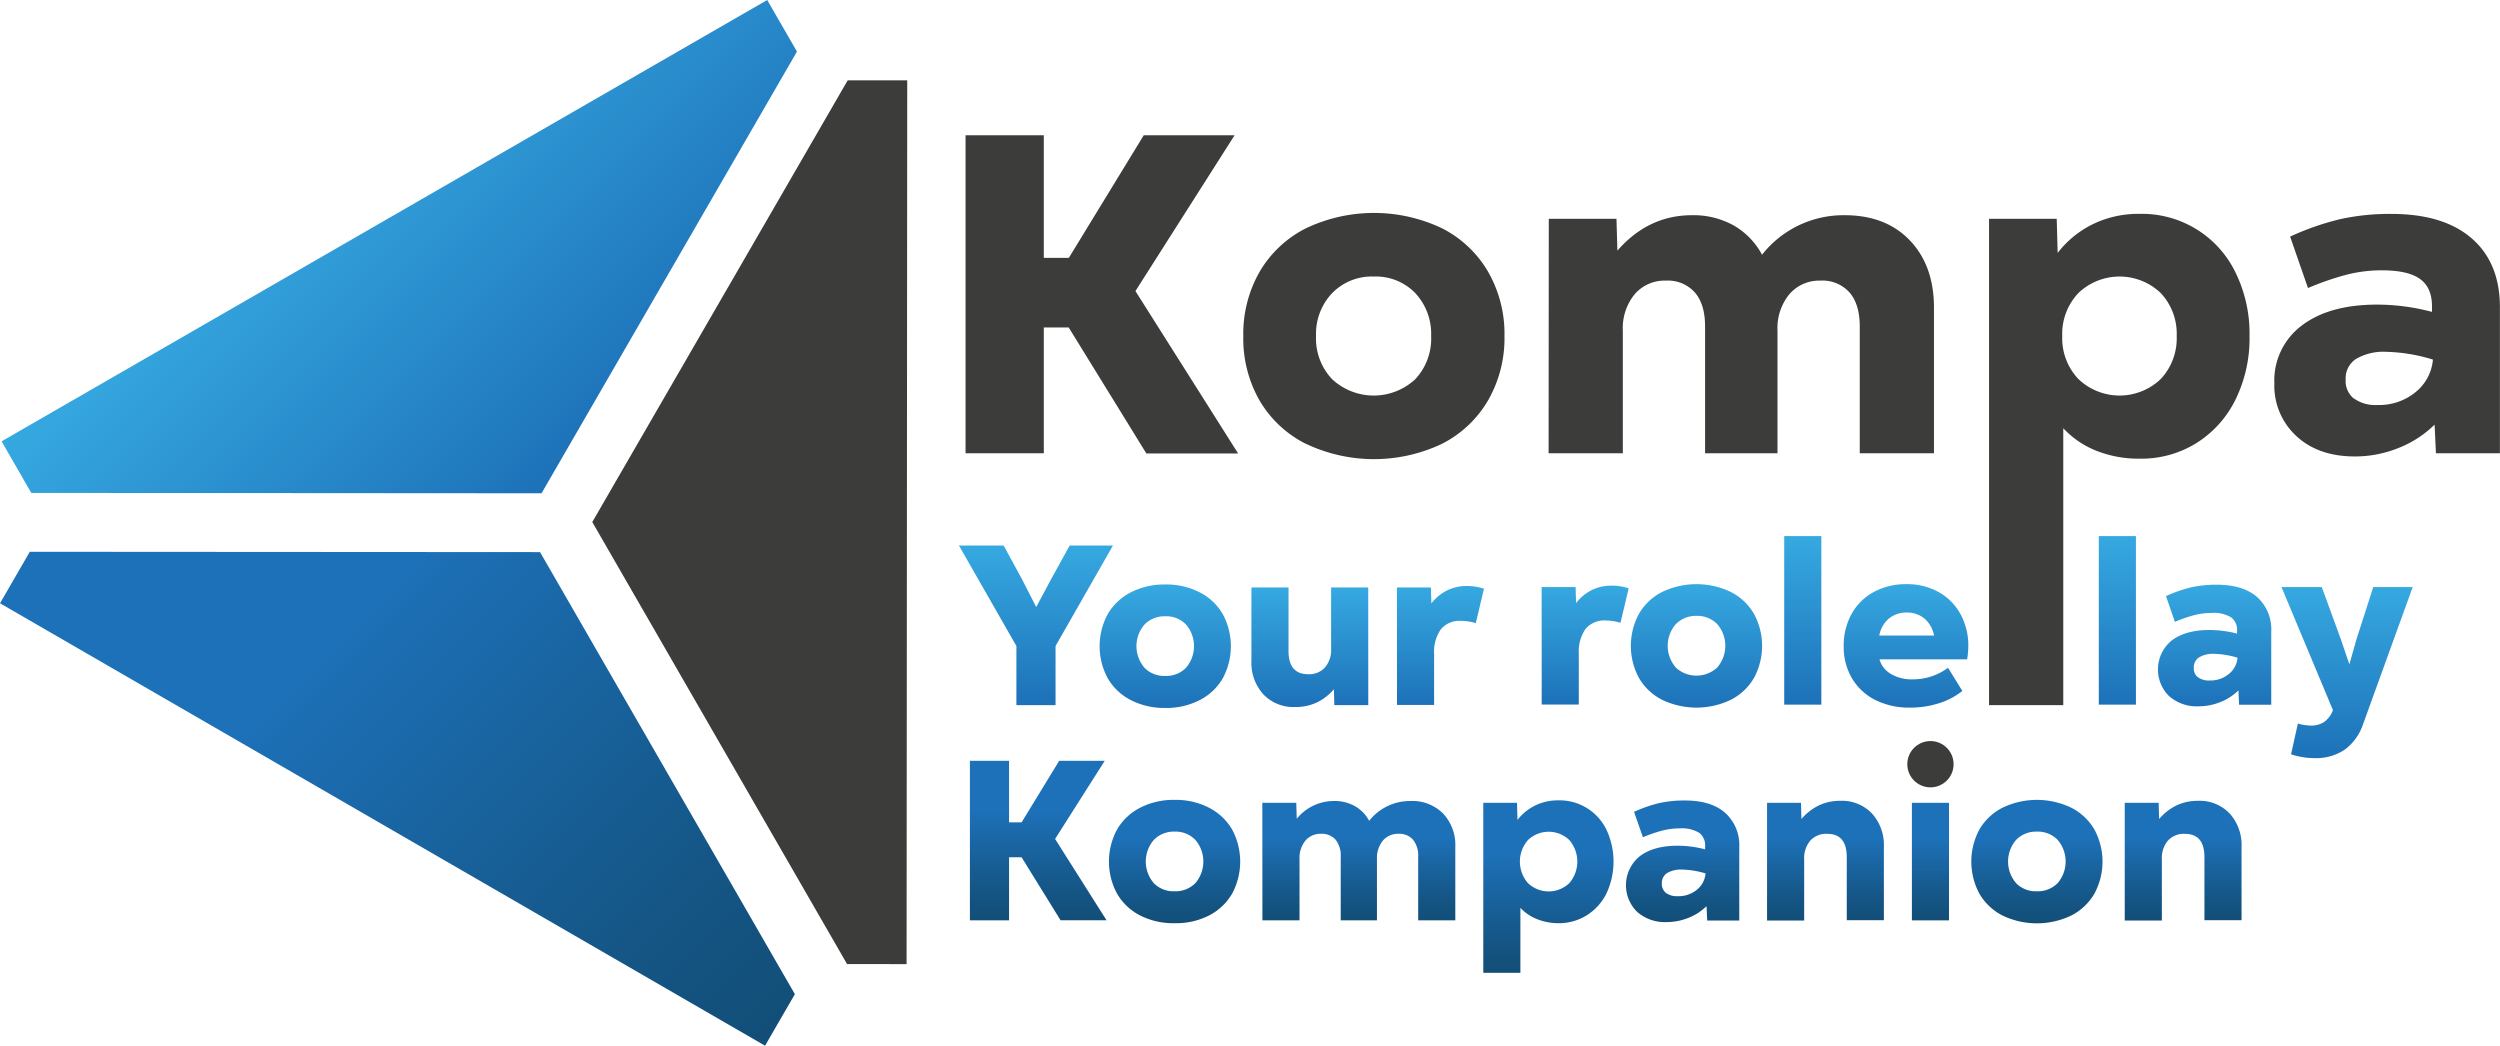 <svg id="Calque_1" data-name="Calque 1" xmlns="http://www.w3.org/2000/svg" xmlns:xlink="http://www.w3.org/1999/xlink" viewBox="0 0 538.89 225.41"><defs><style>.cls-1{fill:url(#Dégradé_sans_nom_22);}.cls-2{fill:#3c3c3b;}.cls-3{fill:url(#Dégradé_sans_nom_27);}.cls-4{fill:url(#Dégradé_sans_nom_22-2);}.cls-5{fill:url(#Dégradé_sans_nom_22-3);}.cls-6{fill:url(#Dégradé_sans_nom_22-4);}.cls-7{fill:url(#Dégradé_sans_nom_22-5);}.cls-8{fill:url(#Dégradé_sans_nom_22-6);}.cls-9{fill:url(#Dégradé_sans_nom_22-7);}.cls-10{fill:url(#Dégradé_sans_nom_22-8);}.cls-11{fill:url(#Dégradé_sans_nom_22-9);}.cls-12{fill:url(#Dégradé_sans_nom_22-10);}.cls-13{fill:url(#Dégradé_sans_nom_22-11);}.cls-14{fill:url(#Dégradé_sans_nom_22-12);}.cls-15{fill:url(#Dégradé_sans_nom_27-2);}.cls-16{fill:url(#Dégradé_sans_nom_27-3);}.cls-17{fill:url(#Dégradé_sans_nom_27-4);}.cls-18{fill:url(#Dégradé_sans_nom_27-5);}.cls-19{fill:url(#Dégradé_sans_nom_27-6);}.cls-20{fill:url(#Dégradé_sans_nom_27-7);}.cls-21{fill:url(#Dégradé_sans_nom_27-8);}.cls-22{fill:url(#Dégradé_sans_nom_27-9);}.cls-23{fill:url(#Dégradé_sans_nom_27-10);}</style><linearGradient id="Dégradé_sans_nom_22" x1="64.2" y1="31.27" x2="128" y2="95.06" gradientUnits="userSpaceOnUse"><stop offset="0" stop-color="#36a9e1"/><stop offset="1" stop-color="#1d71b8"/></linearGradient><linearGradient id="Dégradé_sans_nom_27" x1="29.52" y1="95.84" x2="162" y2="228.32" gradientUnits="userSpaceOnUse"><stop offset="0.32" stop-color="#1d71b8"/><stop offset="0.36" stop-color="#1c6eb3"/><stop offset="0.78" stop-color="#155788"/><stop offset="1" stop-color="#124e77"/></linearGradient><linearGradient id="Dégradé_sans_nom_22-2" x1="223.31" y1="117.6" x2="223.31" y2="151.96" xlink:href="#Dégradé_sans_nom_22"/><linearGradient id="Dégradé_sans_nom_22-3" x1="251.17" y1="125.99" x2="251.17" y2="152.6" xlink:href="#Dégradé_sans_nom_22"/><linearGradient id="Dégradé_sans_nom_22-4" x1="282.35" y1="126.63" x2="282.35" y2="152.36" xlink:href="#Dégradé_sans_nom_22"/><linearGradient id="Dégradé_sans_nom_22-5" x1="310.5" y1="126.29" x2="310.5" y2="151.96" xlink:href="#Dégradé_sans_nom_22"/><linearGradient id="Dégradé_sans_nom_22-6" x1="341.69" y1="126.21" x2="341.69" y2="151.89" xlink:href="#Dégradé_sans_nom_22"/><linearGradient id="Dégradé_sans_nom_22-7" x1="365.67" y1="125.92" x2="365.67" y2="152.53" xlink:href="#Dégradé_sans_nom_22"/><linearGradient id="Dégradé_sans_nom_22-8" x1="388.6" y1="115.56" x2="388.6" y2="151.89" xlink:href="#Dégradé_sans_nom_22"/><linearGradient id="Dégradé_sans_nom_22-9" x1="410.84" y1="125.92" x2="410.84" y2="152.53" xlink:href="#Dégradé_sans_nom_22"/><linearGradient id="Dégradé_sans_nom_22-10" x1="456.41" y1="115.56" x2="456.41" y2="151.89" xlink:href="#Dégradé_sans_nom_22"/><linearGradient id="Dégradé_sans_nom_22-11" x1="477.38" y1="126.02" x2="477.38" y2="152.23" xlink:href="#Dégradé_sans_nom_22"/><linearGradient id="Dégradé_sans_nom_22-12" x1="505.93" y1="126.55" x2="505.93" y2="163.43" xlink:href="#Dégradé_sans_nom_22"/><linearGradient id="Dégradé_sans_nom_27-2" x1="223.79" y1="164.02" x2="223.79" y2="198.39" xlink:href="#Dégradé_sans_nom_27"/><linearGradient id="Dégradé_sans_nom_27-3" x1="253.18" y1="172.42" x2="253.18" y2="199.03" xlink:href="#Dégradé_sans_nom_27"/><linearGradient id="Dégradé_sans_nom_27-4" x1="292.92" y1="172.66" x2="292.92" y2="198.39" xlink:href="#Dégradé_sans_nom_27"/><linearGradient id="Dégradé_sans_nom_27-5" x1="333.79" y1="172.52" x2="333.79" y2="209.68" xlink:href="#Dégradé_sans_nom_27"/><linearGradient id="Dégradé_sans_nom_27-6" x1="362.71" y1="172.52" x2="362.71" y2="198.73" xlink:href="#Dégradé_sans_nom_27"/><linearGradient id="Dégradé_sans_nom_27-7" x1="393.49" y1="172.66" x2="393.49" y2="198.39" xlink:href="#Dégradé_sans_nom_27"/><linearGradient id="Dégradé_sans_nom_27-8" x1="416.12" y1="173.05" x2="416.12" y2="198.39" xlink:href="#Dégradé_sans_nom_27"/><linearGradient id="Dégradé_sans_nom_27-9" x1="439.05" y1="172.42" x2="439.05" y2="199.03" xlink:href="#Dégradé_sans_nom_27"/><linearGradient id="Dégradé_sans_nom_27-10" x1="470.57" y1="172.66" x2="470.57" y2="198.39" xlink:href="#Dégradé_sans_nom_27"/></defs><polygon class="cls-1" points="116.73 106.33 171.79 11.12 165.38 0 0.34 95.13 6.74 106.25 116.73 106.33"/><polygon class="cls-2" points="127.67 112.53 182.59 207.81 195.42 207.82 195.56 17.32 182.73 17.31 127.67 112.53"/><polygon class="cls-3" points="116.41 119.01 6.42 118.94 0 130.04 164.91 225.41 171.34 214.3 116.41 119.01"/><path class="cls-2" d="M230.36,70.58H225V97.7H208.13V29.16H225V55.59h5.39l16.15-26.43h19.58L244.75,62.74l22.13,35H247.1Z"/><path class="cls-2" d="M281.42,95.64a24.13,24.13,0,0,1-9.94-9.35A26.91,26.91,0,0,1,268,72.44a26.9,26.9,0,0,1,3.52-13.86,24.13,24.13,0,0,1,9.94-9.35,34.15,34.15,0,0,1,29.42,0,24.18,24.18,0,0,1,9.89,9.35,26.9,26.9,0,0,1,3.53,13.86,26.92,26.92,0,0,1-3.53,13.85,24.18,24.18,0,0,1-9.89,9.35,34.15,34.15,0,0,1-29.42,0Zm5.73-13.9a13.16,13.16,0,0,0,17.92,0,12.79,12.79,0,0,0,3.42-9.3,12.85,12.85,0,0,0-3.42-9.26,11.81,11.81,0,0,0-8.91-3.57,11.94,11.94,0,0,0-9,3.57,12.73,12.73,0,0,0-3.48,9.26A12.75,12.75,0,0,0,287.15,81.74Z"/><path class="cls-2" d="M333.85,47.17h14.59l.2,6.86q6.66-7.64,16.06-7.64a17.79,17.79,0,0,1,9,2.2,15.92,15.92,0,0,1,6.12,6.32,22.32,22.32,0,0,1,17.82-8.52q8.81,0,14,5.39t5.24,14.39V97.7h-16V70.38q0-4.8-2.21-7.34a7.78,7.78,0,0,0-6.22-2.55,8.5,8.5,0,0,0-6.75,2.94,11.53,11.53,0,0,0-2.55,7.83V97.7H367.54V70.38q0-4.8-2.21-7.34a7.75,7.75,0,0,0-6.21-2.55,8.5,8.5,0,0,0-6.76,2.94,11.53,11.53,0,0,0-2.55,7.83V97.7h-16Z"/><path class="cls-2" d="M452,97.21a19.7,19.7,0,0,1-7.25-4.9V152h-16V47.17h14.59l.2,7.35a21.55,21.55,0,0,1,7.63-6.22,22.42,22.42,0,0,1,10-2.2A22.39,22.39,0,0,1,481.9,58.78a29.94,29.94,0,0,1,3,13.66,29.93,29.93,0,0,1-3,13.65,23,23,0,0,1-8.42,9.4,22.48,22.48,0,0,1-12.24,3.38A24.76,24.76,0,0,1,452,97.21ZM448,81.69a12.84,12.84,0,0,0,17.77,0,12.79,12.79,0,0,0,3.43-9.25,12.82,12.82,0,0,0-3.43-9.26,12.84,12.84,0,0,0-17.77,0,12.76,12.76,0,0,0-3.47,9.26A12.74,12.74,0,0,0,448,81.69Z"/><path class="cls-2" d="M495,94a14.75,14.75,0,0,1-4.75-11.4,14.77,14.77,0,0,1,5.93-12.44q5.93-4.5,16.2-4.5a46.29,46.29,0,0,1,11.85,1.57V66q0-4-2.59-5.87t-8.28-1.86a30.43,30.43,0,0,0-7.49.93,60.5,60.5,0,0,0-8.37,2.89L493.65,51a58.55,58.55,0,0,1,10.82-3.77,49.81,49.81,0,0,1,11-1.12q11.25,0,17.33,5.28t6.07,14.89V97.7H525.08l-.29-6.17a23,23,0,0,1-7.69,5,25,25,0,0,1-9.54,1.86Q499.72,98.38,495,94Zm12.39-8.12a7.93,7.93,0,0,0,5.09,1.42,12.37,12.37,0,0,0,8.23-2.79,10.09,10.09,0,0,0,3.72-7,36.91,36.91,0,0,0-10-1.67,11.76,11.76,0,0,0-6.56,1.52,5,5,0,0,0-2.25,4.46A4.9,4.9,0,0,0,507.36,85.9Z"/><path class="cls-4" d="M219.09,139.25,206.71,117.6h9.63l3.88,7.11,3.14,6.14,3.29-6.14,3.92-7.11h9.33l-12.37,21.65V152h-8.44Z"/><path class="cls-5" d="M243.8,150.93a12.06,12.06,0,0,1-5-4.69,14.51,14.51,0,0,1,0-13.89,12.12,12.12,0,0,1,5-4.69,15.87,15.87,0,0,1,7.39-1.67,15.7,15.7,0,0,1,7.37,1.67,12.13,12.13,0,0,1,5,4.69,14.58,14.58,0,0,1,0,13.89,12.07,12.07,0,0,1-5,4.69,15.58,15.58,0,0,1-7.37,1.67A15.75,15.75,0,0,1,243.8,150.93Zm2.88-7a6,6,0,0,0,4.51,1.77,5.93,5.93,0,0,0,4.47-1.77,7.15,7.15,0,0,0,0-9.3,5.88,5.88,0,0,0-4.47-1.79,6,6,0,0,0-4.49,1.79,7.11,7.11,0,0,0,0,9.3Z"/><path class="cls-6" d="M294.94,152h-7.32l-.09-3.43a11.21,11.21,0,0,1-3.76,2.89,10.79,10.79,0,0,1-4.59.94,8.93,8.93,0,0,1-6.87-2.75,10.08,10.08,0,0,1-2.56-7.17V126.63h8v13.7c0,3.3,1.4,5,4.22,5a4.58,4.58,0,0,0,3.65-1.48,5.76,5.76,0,0,0,1.31-4V126.63h8Z"/><path class="cls-7" d="M301.12,126.63h7.32l.1,3.44a9.87,9.87,0,0,1,3.29-2.75,9.44,9.44,0,0,1,4.47-1,10.8,10.8,0,0,1,3.58.59l-1.77,7.41a10.73,10.73,0,0,0-3.14-.49,5.19,5.19,0,0,0-4.42,1.87,8.47,8.47,0,0,0-1.42,5.25v11h-8Z"/><path class="cls-8" d="M332.31,126.55h7.32l.1,3.44a10,10,0,0,1,3.29-2.75,9.39,9.39,0,0,1,4.47-1,11.06,11.06,0,0,1,3.58.59l-1.77,7.42a10.75,10.75,0,0,0-3.14-.5,5.22,5.22,0,0,0-4.42,1.87,8.47,8.47,0,0,0-1.42,5.25v11h-8Z"/><path class="cls-9" d="M358.31,150.86a12.06,12.06,0,0,1-5-4.69,14.51,14.51,0,0,1,0-13.89,12,12,0,0,1,5-4.69,17.12,17.12,0,0,1,14.75,0,12.07,12.07,0,0,1,5,4.69,14.51,14.51,0,0,1,0,13.89,12.13,12.13,0,0,1-5,4.69,17.12,17.12,0,0,1-14.75,0Zm2.87-7a6.59,6.59,0,0,0,9,0,7.16,7.16,0,0,0,0-9.31,5.94,5.94,0,0,0-4.47-1.79,6,6,0,0,0-4.49,1.79,7.11,7.11,0,0,0,0,9.31Z"/><path class="cls-10" d="M384.6,115.56h8v36.33h-8Z"/><path class="cls-11" d="M404.19,150.86a12.1,12.1,0,0,1-5-4.67,13.32,13.32,0,0,1-1.77-6.92,14,14,0,0,1,1.7-6.92,11.92,11.92,0,0,1,4.78-4.74,14.41,14.41,0,0,1,7-1.69,14,14,0,0,1,7,1.71,12.07,12.07,0,0,1,4.71,4.77,14.08,14.08,0,0,1,1.67,6.87,18.54,18.54,0,0,1-.25,2.85h-18.9a5.35,5.35,0,0,0,2.48,3.16,8.84,8.84,0,0,0,4.69,1.16,12.69,12.69,0,0,0,7.61-2.5l3.09,5a15.68,15.68,0,0,1-5.05,2.65,20.34,20.34,0,0,1-6.24.94A16.2,16.2,0,0,1,404.19,150.86ZM416.9,137a6.46,6.46,0,0,0-2-3.61,5.81,5.81,0,0,0-3.91-1.35,5.87,5.87,0,0,0-3.9,1.35,6.2,6.2,0,0,0-2,3.61Z"/><path class="cls-12" d="M452.41,115.56h8v36.33h-8Z"/><path class="cls-13" d="M467.56,150.05a8.06,8.06,0,0,1,.58-12c2-1.5,4.69-2.25,8.13-2.25a23.47,23.47,0,0,1,5.94.78V136a3.36,3.36,0,0,0-1.3-2.94,7.25,7.25,0,0,0-4.15-.94,15.23,15.23,0,0,0-3.75.47,29.81,29.81,0,0,0-4.2,1.45l-1.92-5.55a30,30,0,0,1,5.43-1.89,25.27,25.27,0,0,1,5.52-.56q5.64,0,8.69,2.65a9.35,9.35,0,0,1,3.05,7.46v15.76h-6.93l-.14-3.09a11.6,11.6,0,0,1-3.86,2.5,12.56,12.56,0,0,1-4.78.93A9,9,0,0,1,467.56,150.05Zm6.21-4.08a3.93,3.93,0,0,0,2.55.71,6.14,6.14,0,0,0,4.12-1.4,5,5,0,0,0,1.87-3.51,18.72,18.72,0,0,0-5-.83,5.86,5.86,0,0,0-3.29.76,2.53,2.53,0,0,0-1.13,2.24A2.45,2.45,0,0,0,473.77,146Z"/><path class="cls-14" d="M493.85,162.59l1.47-6.63a10.27,10.27,0,0,0,2.8.44,5,5,0,0,0,2.87-.78,5.51,5.51,0,0,0,1.89-2.55l-11.09-26.52h8.69l4.12,11.3,1.82,5.35,1.52-5.35,3.63-11.3h8.5L509.41,156a11.29,11.29,0,0,1-4,5.6,11.09,11.09,0,0,1-6.49,1.82A15.94,15.94,0,0,1,493.85,162.59Z"/><path class="cls-15" d="M220.21,184.79h-2.7v13.6h-8.44V164h8.44v13.26h2.7l8.1-13.26h9.82l-10.7,16.84,11.09,17.53h-9.91Z"/><path class="cls-16" d="M245.81,197.36a12.12,12.12,0,0,1-5-4.69,14.53,14.53,0,0,1,0-13.9,12.1,12.1,0,0,1,5-4.68,15.75,15.75,0,0,1,7.39-1.67,15.58,15.58,0,0,1,7.37,1.67,12.17,12.17,0,0,1,5,4.68,14.6,14.6,0,0,1,0,13.9,12.19,12.19,0,0,1-5,4.69A15.7,15.7,0,0,1,253.2,199,15.87,15.87,0,0,1,245.81,197.36Zm2.88-7a6,6,0,0,0,4.51,1.76,6,6,0,0,0,4.47-1.76,7.16,7.16,0,0,0,0-9.31,5.91,5.91,0,0,0-4.47-1.79,6,6,0,0,0-4.49,1.79,7.13,7.13,0,0,0,0,9.31Z"/><path class="cls-17" d="M272.1,173.05h7.32l.1,3.44a10.32,10.32,0,0,1,8.05-3.83,8.87,8.87,0,0,1,4.49,1.11,7.85,7.85,0,0,1,3.07,3.16,11.23,11.23,0,0,1,8.94-4.27,9.37,9.37,0,0,1,7,2.7,9.92,9.92,0,0,1,2.63,7.22v15.81h-8v-13.7a5.45,5.45,0,0,0-1.11-3.68,3.91,3.91,0,0,0-3.12-1.28,4.26,4.26,0,0,0-3.38,1.47,5.83,5.83,0,0,0-1.28,3.93v13.26H289v-13.7a5.45,5.45,0,0,0-1.1-3.68,3.92,3.92,0,0,0-3.12-1.28,4.26,4.26,0,0,0-3.39,1.47,5.82,5.82,0,0,0-1.27,3.93v13.26h-8Z"/><path class="cls-18" d="M331.36,198.14a9.77,9.77,0,0,1-3.63-2.45v14h-8V173.05H327l.1,3.69a11,11,0,0,1,3.83-3.12,11.19,11.19,0,0,1,5-1.1,11.22,11.22,0,0,1,10.36,6.35,16.2,16.2,0,0,1,0,13.7,11.65,11.65,0,0,1-4.23,4.71A11.28,11.28,0,0,1,336,199,12.41,12.41,0,0,1,331.36,198.14Zm-2-7.78a6.45,6.45,0,0,0,8.92,0,7.12,7.12,0,0,0,0-9.28,6.45,6.45,0,0,0-8.92,0,7.06,7.06,0,0,0,0,9.28Z"/><path class="cls-19" d="M352.89,196.55a8.05,8.05,0,0,1,.59-12q3-2.25,8.12-2.25a23.55,23.55,0,0,1,5.95.78v-.64a3.38,3.38,0,0,0-1.3-2.94,7.27,7.27,0,0,0-4.15-.94,15.31,15.31,0,0,0-3.76.47,29.81,29.81,0,0,0-4.2,1.45L352.23,175a29.64,29.64,0,0,1,5.42-1.89,24.7,24.7,0,0,1,5.53-.56c3.76,0,6.66.88,8.68,2.65a9.35,9.35,0,0,1,3.05,7.46v15.76H368l-.15-3.09a11.65,11.65,0,0,1-3.85,2.5,12.61,12.61,0,0,1-4.79.93A9,9,0,0,1,352.89,196.55Zm6.21-4.08a4,4,0,0,0,2.55.71,6.19,6.19,0,0,0,4.13-1.4,5,5,0,0,0,1.86-3.51,18.72,18.72,0,0,0-5-.83,5.92,5.92,0,0,0-3.3.76,2.52,2.52,0,0,0-1.12,2.23A2.45,2.45,0,0,0,359.1,192.47Z"/><path class="cls-20" d="M380.9,173.05h7.31l.1,3.49a11.63,11.63,0,0,1,3.74-2.92,10.55,10.55,0,0,1,4.61-1,8.93,8.93,0,0,1,6.87,2.75,10.11,10.11,0,0,1,2.55,7.17v15.81h-8V184.74q0-5-4.22-5a4.6,4.6,0,0,0-3.65,1.47,5.8,5.8,0,0,0-1.31,4v13.21h-8Z"/><path class="cls-21" d="M412.12,173.05h8v25.34h-8Z"/><path class="cls-22" d="M431.69,197.36a12.09,12.09,0,0,1-5-4.69,14.6,14.6,0,0,1,0-13.9,12.06,12.06,0,0,1,5-4.68,17.12,17.12,0,0,1,14.75,0,12.11,12.11,0,0,1,5,4.68,14.53,14.53,0,0,1,0,13.9,12.13,12.13,0,0,1-5,4.69,17.12,17.12,0,0,1-14.75,0Zm2.87-7a6,6,0,0,0,4.52,1.76,6,6,0,0,0,4.46-1.76,7.16,7.16,0,0,0,0-9.31,5.91,5.91,0,0,0-4.46-1.79,6,6,0,0,0-4.5,1.79,7.13,7.13,0,0,0,0,9.31Z"/><path class="cls-23" d="M458,173.05h7.31l.1,3.49a11.7,11.7,0,0,1,3.73-2.92,10.63,10.63,0,0,1,4.62-1,8.93,8.93,0,0,1,6.87,2.75,10.11,10.11,0,0,1,2.55,7.17v15.81h-8V184.74q0-5-4.22-5a4.64,4.64,0,0,0-3.66,1.47,5.85,5.85,0,0,0-1.3,4v13.21h-8Z"/><circle class="cls-2" cx="416.12" cy="164.73" r="4.99"/></svg>